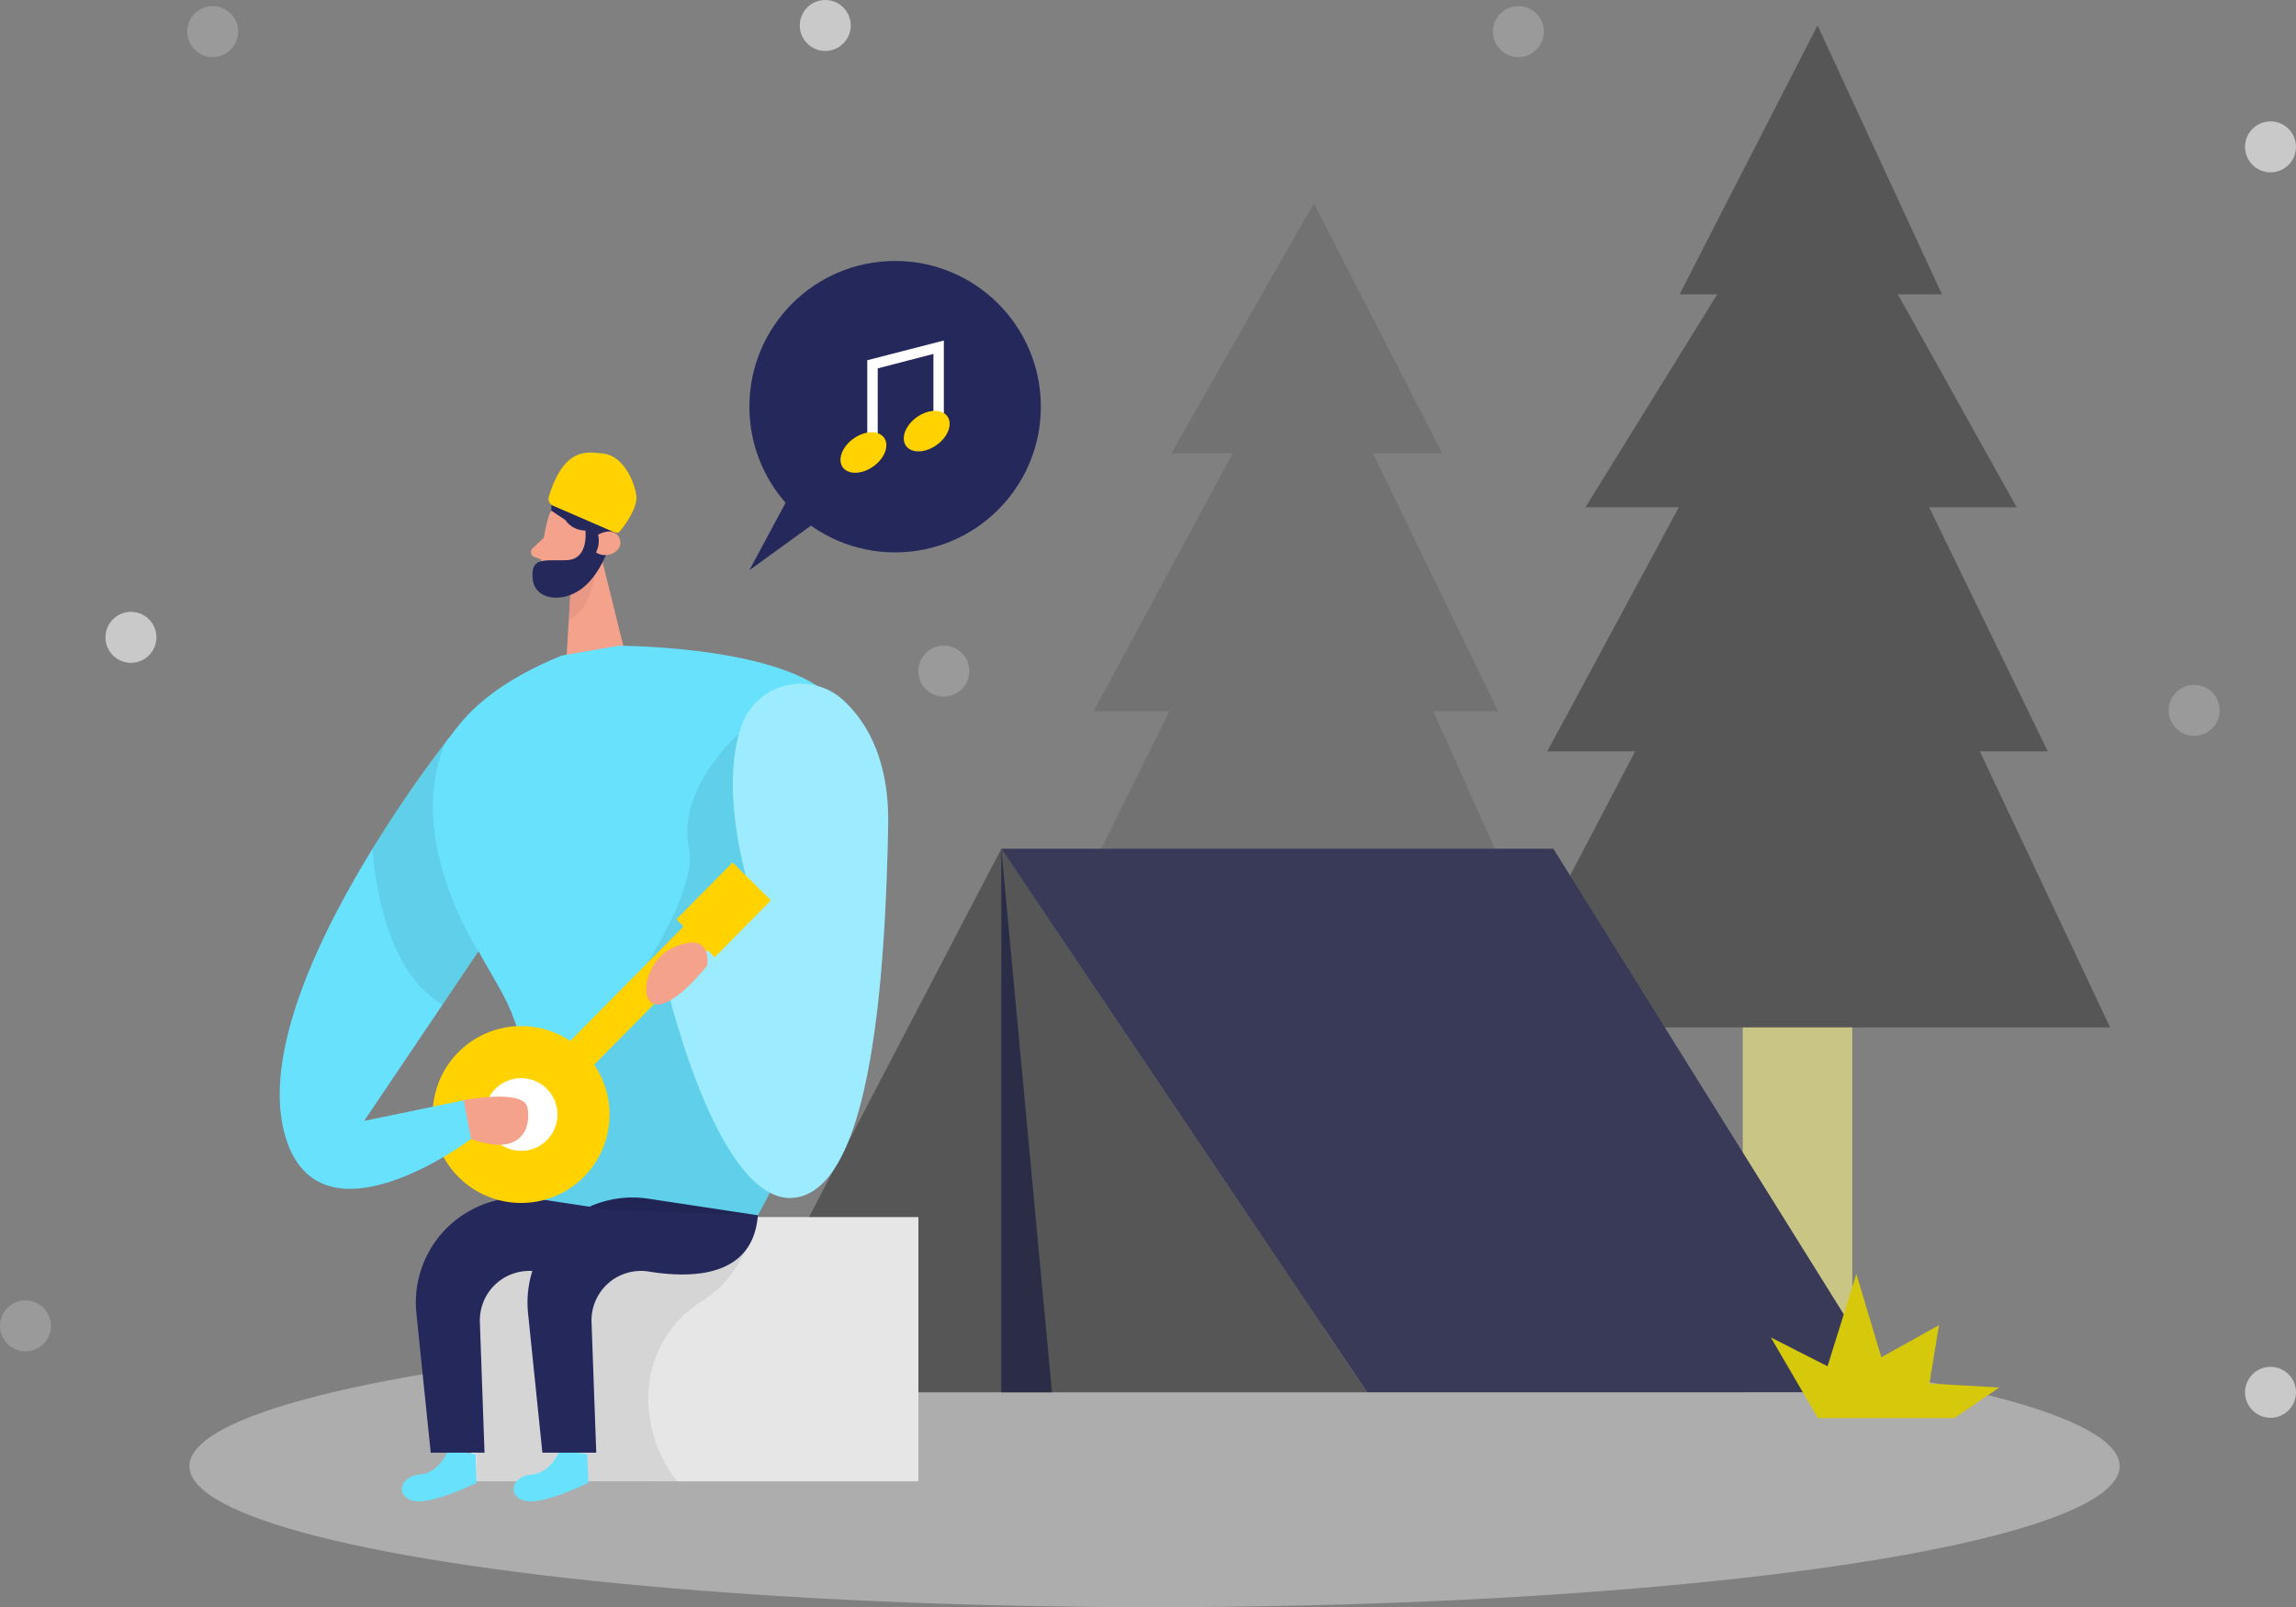 <svg xmlns="http://www.w3.org/2000/svg" width="484.235" height="339" viewBox="0 0 484.235 339">
  <rect x="0" y="0" width="484.235" height="339" fill="#808080" stroke="none"/>
  <g id="camping" transform="translate(-28.612 -38.394)">
    <path id="Path_211" data-name="Path 211" d="M363,145.385l47.822-77.3,43.1,77.3Z" fill="#565657"/>
    <path id="Path_212" data-name="Path 212" d="M382.849,100.461l29.088-56.706,26.231,56.706Z" fill="#565657"/>
    <path id="Path_213" data-name="Path 213" d="M354.932,196.88l55.523-103,50.04,103Z" fill="#565657"/>
    <path id="Path_214" data-name="Path 214" d="M342.986,255.11l68.706-131.263L473.65,255.11Z" fill="#565657"/>
    <rect id="Rectangle_129" data-name="Rectangle 129" width="23.102" height="76.964" transform="translate(396.169 255.111)" fill="#c9c585"/>
    <path id="Path_215" data-name="Path 215" d="M351.966,235.492l-21.047-47.074h13.673l-26.448-54.434h14.626l-27.074-52.72-30.027,52.72h12.939L259.26,188.418h15.986L251.9,235.492Z" fill="#565657" opacity="0.32"/>
    <rect id="Rectangle_130" data-name="Rectangle 130" width="18.666" height="62.203" transform="translate(294.892 235.492)" fill="#a5a5a5"/>
    <path id="Path_216" data-name="Path 216" d="M144.215,147.725A42.011,42.011,0,0,0,142.7,158.8a3.374,3.374,0,0,0,3.619,3.143,7.442,7.442,0,0,0,6.8-4.449l3.061-5.442a6.054,6.054,0,0,0-1.442-6.8C151.426,141.861,145.072,143.711,144.215,147.725Z" fill="#f4a28c"/>
    <path id="Path_217" data-name="Path 217" d="M154.827,153.425l5.292,21.4-12.013,2.082.952-16Z" fill="#f4a28c"/>
    <path id="Path_218" data-name="Path 218" d="M143.249,151.861l-2.313,2.2a1.088,1.088,0,0,0,.354,1.8l2.435.939Z" fill="#f4a28c"/>
    <path id="Path_219" data-name="Path 219" d="M149.031,161.357s4.082-1.891,5.224-3.565c0,0-.245,8.8-5.687,11.374Z" fill="#ce8172" opacity="0.31"/>
    <path id="Path_220" data-name="Path 220" d="M150.868,153.82s.517-2.531,2.395-1.986,1.143,4.231-1.524,4.082Z" fill="#f4a28c"/>
    <path id="Path_221" data-name="Path 221" d="M158.65,150.582,157.289,153s-1.7,6.218-5.837,9.442-9.973,2.558-10.476-1.823c-.571-5.02,2.721-3.823,7.292-4.082s3.809-6.245,3.809-6.245a5.116,5.116,0,0,1-4.245-2.231L144.9,146.12a4.857,4.857,0,0,1,4.231-5.224C153.738,140.133,163.044,143.371,158.65,150.582Z" fill="#24285b"/>
    <path id="Path_222" data-name="Path 222" d="M154.745,151.194s3.265-1.932,4.476.667-2.435,4.639-4.911,3.061A5.442,5.442,0,0,0,154.745,151.194Z" fill="#f4a28c"/>
    <ellipse id="Ellipse_25" data-name="Ellipse 25" cx="203.547" cy="29.741" rx="203.547" ry="29.741" transform="translate(68.556 317.912)" fill="#e6e6e6" opacity="0.45"/>
    <path id="Path_223" data-name="Path 223" d="M179.942,332.075h136.99L239.791,217.424Z" fill="#565657"/>
    <path id="Path_224" data-name="Path 224" d="M239.791,217.424H356.224l71.509,114.651h-110.8Z" fill="#383a57"/>
    <path id="Path_225" data-name="Path 225" d="M239.791,217.424V332.075h10.68Z" fill="#2b2d46"/>
    <rect id="Rectangle_131" data-name="Rectangle 131" width="94.338" height="55.74" transform="translate(127.97 295.11)" fill="#e6e6e6"/>
    <path id="Path_226" data-name="Path 226" d="M171.425,350.85l-42.176.3-1.2-35.809,2.871-15.1,18.775-2.721,38.829-2.721s-2.408,12.109-11.551,17.836a23.945,23.945,0,0,0-11.619,20.027A28.38,28.38,0,0,0,171.425,350.85Z" fill="#a5a5a5" opacity="0.25"/>
    <path id="Path_227" data-name="Path 227" d="M146.609,344.4s-1.673,4.653-5.877,5.007-5.292,4.462-1.524,5.524,13.51-3.782,13.51-3.782l-.272-6.054Z" fill="#68e1fd"/>
    <path id="Path_228" data-name="Path 228" d="M147.085,176.663,159.1,174.6s39.945,0,46.938,13.728,5.524,64.611-17.591,106.406l-47.305,1.361s2.626-30.707-6.19-47.428S98.733,196.445,147.085,176.663Z" fill="#68e1fd"/>
    <path id="Path_229" data-name="Path 229" d="M188.445,294.729l-23.129-3.5a22.149,22.149,0,0,0-25.333,24.176l3.02,29.4h11.36l-.993-27.523a10.422,10.422,0,0,1,12.068-10.68C175.275,308.2,187.479,307.477,188.445,294.729Z" fill="#24285b"/>
    <path id="Path_230" data-name="Path 230" d="M123.045,344.4s-1.673,4.653-5.864,5.007-5.292,4.462-1.524,5.524,13.51-3.782,13.51-3.782L128.9,345.1Z" fill="#68e1fd"/>
    <path id="Path_231" data-name="Path 231" d="M184.391,193.193s-13.115,11.5-10.476,24.19S150.868,261.7,150.868,261.7l-9.524,31.4,47.156,1.592,3.292-6.449Z" opacity="0.08"/>
    <path id="Path_232" data-name="Path 232" d="M164.895,294.729l-23.129-3.5a22.149,22.149,0,0,0-25.333,24.176l3.02,29.4H130.8l-.98-27.523a10.422,10.422,0,0,1,12.068-10.68C151.725,308.2,163.929,307.477,164.895,294.729Z" fill="#24285b"/>
    <path id="Path_233" data-name="Path 233" d="M412.019,337.517l-9.932-17.02,11.959,6.081,6.082-19.455,5.265,17.551,12.163-6.762-2.027,12.313,14.721.83-9.456,6.462Z" fill="#d6c90b"/>
    <path id="Path_234" data-name="Path 234" d="M185.03,191.4a13.238,13.238,0,0,1,21.278-5.442c5.1,4.626,9.9,12.707,9.619,26.721-.612,29.387-3.088,75.822-19.455,78.3s-27.36-45.06-27.36-45.06l7.7-8.735,10.34-9.9S179.847,206.091,185.03,191.4Z" fill="#68e1fd"/>
    <path id="Path_235" data-name="Path 235" d="M185.03,191.4a13.238,13.238,0,0,1,21.278-5.442c5.1,4.626,9.9,12.707,9.619,26.721-.612,29.387-3.088,75.822-19.455,78.3s-27.36-45.06-27.36-45.06l7.7-8.735,10.34-9.9S179.847,206.091,185.03,191.4Z" fill="#fff" opacity="0.35"/>
    <path id="Path_236" data-name="Path 236" d="M145.249,145.058l12.952,5.619a1.007,1.007,0,0,0,1.211-.3c1.129-1.361,3.741-5.048,3.4-7.469-.422-3.088-2.83-8.422-7.02-8.843-3.252-.327-8.163-1.5-11.415,9.047A1.592,1.592,0,0,0,145.249,145.058Z" fill="#ffd200"/>
    <path id="Path_237" data-name="Path 237" d="M153.929,262.961l23.9-24.149,1.51,1.5,11.864-12-8.081-8-11.864,12,1.51,1.5-23.9,24.149a18.653,18.653,0,1,0,5.061,5.007Z" fill="#ffd200"/>
    <circle id="Ellipse_26" data-name="Ellipse 26" cx="7.673" cy="7.673" r="7.673" transform="translate(130.841 265.804)" fill="#fff"/>
    <path id="Path_238" data-name="Path 238" d="M177.752,242.077s1.361-7.741-7.306-3.741S162.5,260.675,177.752,242.077Z" fill="#f4a28c"/>
    <path id="Path_239" data-name="Path 239" d="M126.392,270.444s12.639-2.435,13.456,1.524-.857,10.639-11.877,6.68S126.392,270.444,126.392,270.444Z" fill="#f4a28c"/>
    <path id="Path_240" data-name="Path 240" d="M124.923,191.955S79.767,247.736,88.8,278.144c7.292,24.489,39.169.5,39.169.5l-1.578-8.163-20.979,4.34,24.108-35.754Z" fill="#68e1fd"/>
    <circle id="Ellipse_27" data-name="Ellipse 27" cx="30.734" cy="30.734" r="30.734" transform="translate(186.663 93.44)" fill="#24285b"/>
    <path id="Path_241" data-name="Path 241" d="M199.071,135.562l-12.408,23.1,21.265-15.4Z" fill="#24285b"/>
    <path id="Path_242" data-name="Path 242" d="M213.724,130.378h-2.2v-16l16.149-4.163v15.592h-2.2V113.045l-11.741,3.048Z" fill="#fff"/>
    <ellipse id="Ellipse_28" data-name="Ellipse 28" cx="5.36" cy="3.605" rx="5.36" ry="3.605" transform="matrix(0.814, -0.58, 0.58, 0.814, 204.258, 134.017)" fill="#ffd200"/>
    <ellipse id="Ellipse_29" data-name="Ellipse 29" cx="5.36" cy="3.605" rx="5.36" ry="3.605" transform="matrix(0.814, -0.58, 0.58, 0.814, 217.607, 129.503)" fill="#ffd200"/>
    <path id="Path_243" data-name="Path 243" d="M129.521,239.07s-15.809-23.891-6.884-44.176c0,0-10.762,14.53-15.455,22.53,0,0,1.116,25.224,14.775,32.843Z" opacity="0.08"/>
    <circle id="Ellipse_30" data-name="Ellipse 30" cx="5.374" cy="5.374" r="5.374" transform="translate(50.856 167.452)" fill="#c9c9c9"/>
    <circle id="Ellipse_31" data-name="Ellipse 31" cx="5.374" cy="5.374" r="5.374" transform="translate(197.289 38.394)" fill="#c9c9c9"/>
    <circle id="Ellipse_32" data-name="Ellipse 32" cx="5.374" cy="5.374" r="5.374" transform="translate(502.099 326.701)" fill="#c9c9c9"/>
    <circle id="Ellipse_33" data-name="Ellipse 33" cx="5.374" cy="5.374" r="5.374" transform="translate(502.099 63.999)" fill="#c9c9c9"/>
    <circle id="Ellipse_34" data-name="Ellipse 34" cx="5.374" cy="5.374" r="5.374" transform="translate(68.094 39.686)" fill="#c9c9c9" opacity="0.36"/>
    <circle id="Ellipse_35" data-name="Ellipse 35" cx="5.374" cy="5.374" r="5.374" transform="translate(343.476 39.686)" fill="#c9c9c9" opacity="0.36"/>
    <circle id="Ellipse_36" data-name="Ellipse 36" cx="5.374" cy="5.374" r="5.374" transform="translate(485.99 182.853)" fill="#c9c9c9" opacity="0.36"/>
    <circle id="Ellipse_37" data-name="Ellipse 37" cx="5.374" cy="5.374" r="5.374" transform="translate(222.295 174.582)" fill="#c9c9c9" opacity="0.36"/>
    <circle id="Ellipse_38" data-name="Ellipse 38" cx="5.374" cy="5.374" r="5.374" transform="translate(28.612 312.688)" fill="#c9c9c9" opacity="0.36"/>
  </g>
</svg>
